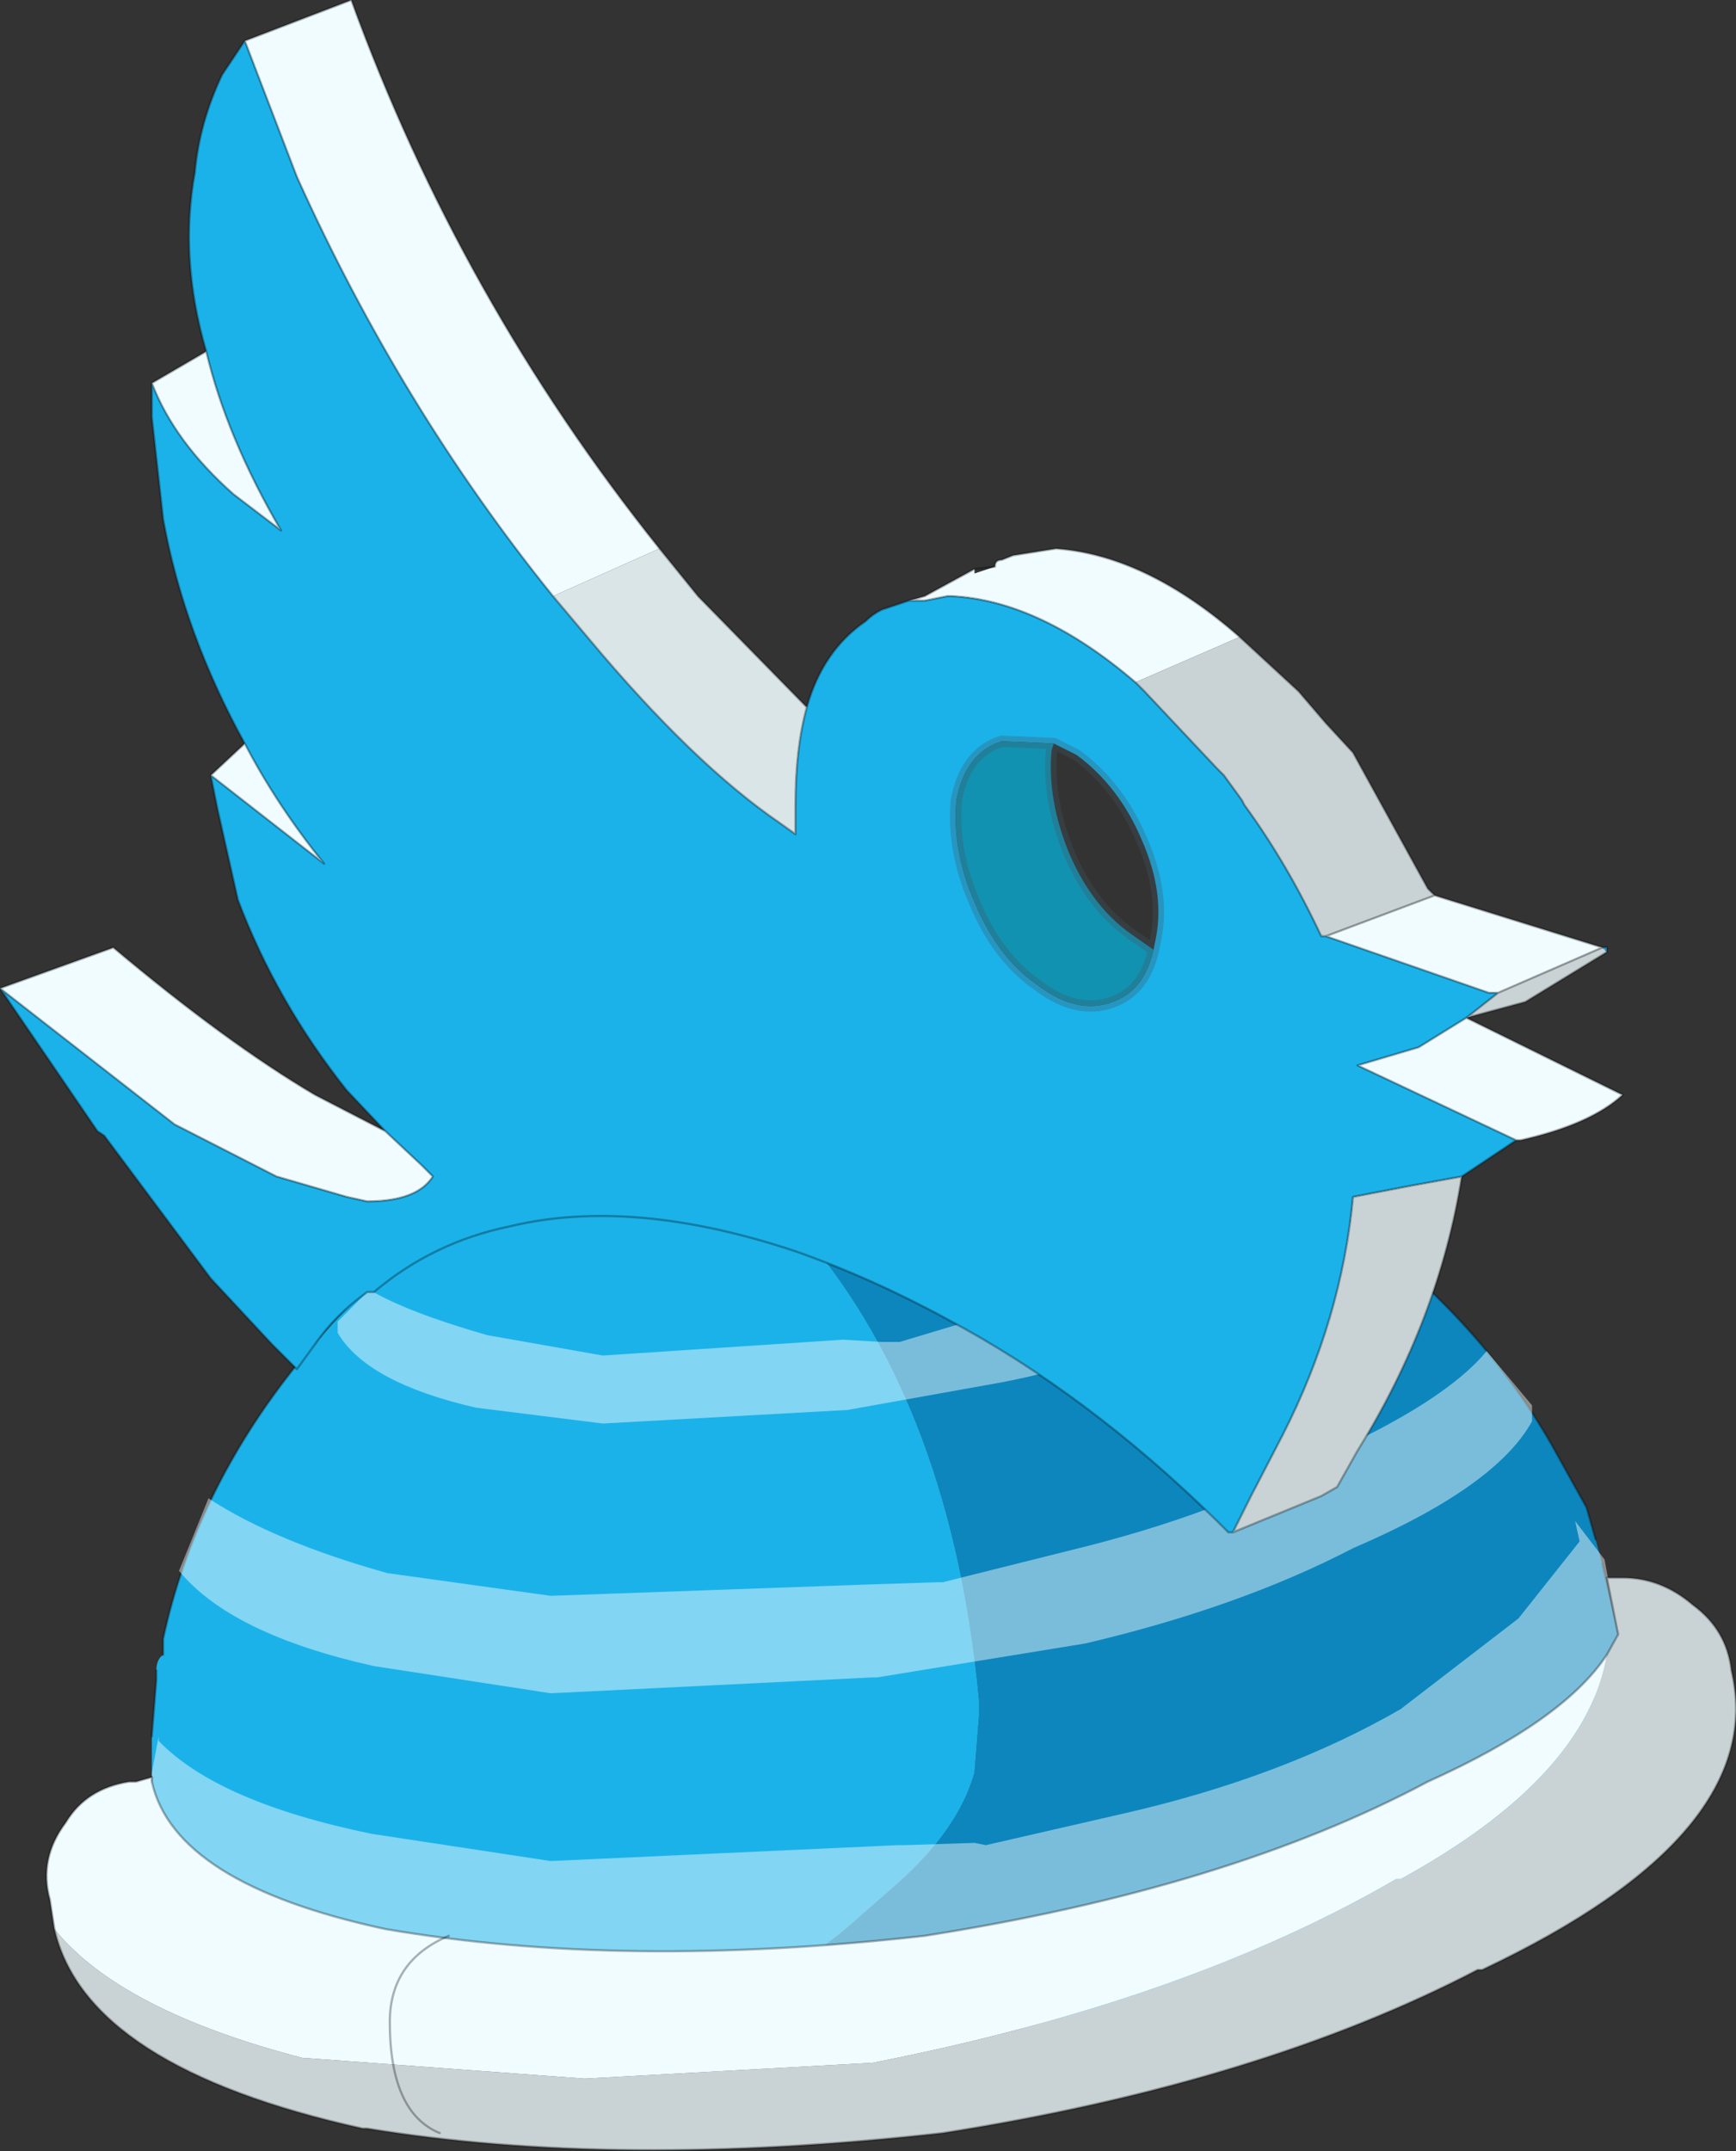 <?xml version="1.0" encoding="UTF-8" standalone="no"?>
<svg xmlns:xlink="http://www.w3.org/1999/xlink" height="474.5px" width="383.0px" xmlns="http://www.w3.org/2000/svg">
  <rect width="100%" height="100%" fill="#333333" stroke="none"/>
  <g transform="matrix(10.0, 0.0, 0.0, 10.0, -74.0, -14.0)">
    <path d="M42.6 35.35 L42.75 35.9 43.35 38.45 43.35 38.7 43.35 38.8 Q43.6 41.05 39.05 43.2 36.4 44.65 32.85 45.55 L27.95 46.55 20.05 46.9 Q22.1 46.35 23.5 45.55 25.2 44.75 26.4 43.65 L27.2 42.95 Q28.55 41.75 28.9 40.5 L29.0 39.25 29.0 39.15 29.0 38.9 Q28.4 32.5 25.2 28.7 23.5 26.9 21.6 26.25 23.05 25.65 24.6 25.45 31.4 24.55 37.0 28.25 40.0 30.4 41.65 33.3 L42.4 34.65 42.6 35.35" fill="#0d86bd" fill-rule="evenodd" stroke="none"/>
    <path d="M20.05 46.9 L16.0 46.45 Q11.35 45.45 10.85 43.2 L10.85 43.05 10.85 42.85 Q10.65 41.6 10.75 40.6 L10.75 39.7 10.85 38.45 10.85 38.25 Q10.85 38.0 11.0 37.9 L11.0 37.55 Q11.7 34.3 13.95 31.5 16.95 27.7 21.35 26.25 L21.6 26.25 Q23.5 26.9 25.2 28.7 28.4 32.5 29.0 38.9 L29.0 39.15 29.0 39.25 28.9 40.5 Q28.55 41.75 27.2 42.95 L26.4 43.65 Q25.2 44.75 23.5 45.55 22.1 46.35 20.05 46.9" fill="#1bb2e9" fill-rule="evenodd" stroke="none"/>
    <path d="M42.75 35.9 L43.35 38.45 43.35 38.7 43.35 38.8 Q43.6 41.05 39.05 43.2 36.4 44.65 32.85 45.55 L27.95 46.55 20.05 46.9 16.0 46.45 Q11.35 45.45 10.85 43.2 L10.85 43.05 10.85 42.85 Q10.65 41.6 10.75 40.6 M10.75 39.7 L10.85 38.45 10.85 38.25 M11.0 37.9 L11.0 37.55 Q11.7 34.3 13.95 31.5 16.95 27.7 21.35 26.25 L21.6 26.25 Q23.05 25.65 24.6 25.45 31.4 24.55 37.0 28.25 40.0 30.4 41.65 33.3 L42.4 34.65 42.6 35.35" fill="none" stroke="#000000" stroke-linecap="round" stroke-linejoin="round" stroke-opacity="0.302" stroke-width="0.05"/>
    <path d="M41.2 32.75 Q40.4 34.2 37.25 35.55 34.75 36.85 31.35 37.65 L26.75 38.4 26.65 38.4 19.55 38.75 15.65 38.15 Q12.5 37.45 11.35 36.05 L12.0 34.45 Q13.45 35.4 15.95 36.1 L19.55 36.6 26.55 36.35 28.1 36.3 28.2 36.3 31.0 35.6 Q34.3 34.8 36.65 33.5 39.3 32.3 40.2 31.2 L41.2 32.4 41.2 32.75 M42.8 35.8 L42.9 36.35 43.1 36.85 43.1 37.0 43.1 37.25 43.1 37.3 43.25 37.55 43.25 37.7 Q42.75 39.5 38.8 41.25 36.15 42.75 32.65 43.55 L27.55 44.55 27.4 44.55 Q23.15 44.85 19.55 44.65 L15.4 44.2 Q11.7 43.3 10.75 41.75 L10.75 41.05 10.75 40.5 10.9 39.7 10.9 39.8 Q12.2 41.15 15.6 41.85 L19.55 42.45 27.2 42.1 27.35 42.1 28.9 42.05 29.15 42.1 32.2 41.4 Q35.7 40.6 38.3 39.1 L40.9 37.1 42.25 35.4 42.15 34.95 42.8 35.8 M18.15 30.85 L20.7 31.3 26.0 30.95 26.85 31.0 27.25 31.0 29.25 30.4 Q31.65 29.95 33.25 28.95 L35.7 27.45 36.65 27.9 Q36.15 29.25 33.65 30.4 31.85 31.45 29.45 31.9 L26.1 32.5 20.7 32.8 17.9 32.45 Q15.5 31.9 14.85 30.8 L14.85 30.55 15.55 29.85 Q16.4 30.35 18.15 30.85" fill="#ffffff" fill-opacity="0.451" fill-rule="evenodd" stroke="none"/>
    <path d="M39.05 21.15 L42.75 22.3 40.45 23.3 40.25 23.3 36.65 22.05 39.05 21.15 M39.75 23.85 L43.2 25.55 Q42.5 26.2 40.95 26.55 L40.85 26.55 37.35 24.9 38.7 24.5 39.75 23.85 M7.4 23.2 L9.9 22.3 Q12.4 24.4 14.35 25.55 L15.9 26.35 16.7 27.1 16.95 27.35 Q16.6 27.9 15.5 27.9 L15.05 27.8 13.5 27.35 11.25 26.2 7.4 23.2 M12.05 18.5 L12.8 17.8 Q13.5 19.15 14.55 20.45 L12.05 18.5 M10.75 9.85 L11.95 9.15 Q12.4 11.05 13.6 13.1 L12.55 12.3 Q11.25 11.15 10.75 9.85 M12.8 2.3 L15.15 1.4 Q17.55 8.0 21.95 13.5 L19.6 14.55 Q16.25 10.4 13.95 5.3 L12.8 2.3 M27.45 14.65 L27.8 14.55 28.9 13.95 28.9 14.05 29.35 13.9 Q29.35 13.75 29.5 13.75 L29.75 13.65 30.7 13.5 Q32.7 13.65 34.75 15.45 L32.45 16.45 Q30.35 14.65 28.4 14.55 L28.3 14.55 27.8 14.65 27.45 14.65" fill="#f0fcff" fill-rule="evenodd" stroke="none"/>
    <path d="M42.75 22.3 L42.85 22.4 41.05 23.5 39.75 23.85 40.45 23.3 42.75 22.3 M39.05 21.15 L36.65 22.05 36.55 22.05 Q35.8 20.45 34.85 19.15 L34.8 19.05 34.4 18.5 34.25 18.35 32.65 16.65 32.45 16.45 34.75 15.45 36.05 16.65 36.65 17.35 37.25 18.0 38.9 21.0 39.05 21.15 M39.65 27.35 Q39.15 30.5 37.35 33.4 L36.9 34.2 36.55 34.4 34.6 35.2 35.0 34.4 35.7 33.05 Q37.0 30.5 37.25 27.8 L38.55 27.55 39.65 27.35" fill="#c9d3d6" fill-rule="evenodd" stroke="none"/>
    <path d="M42.85 22.4 L42.75 22.3 42.85 22.3 42.85 22.4 M36.65 22.05 L40.25 23.3 40.45 23.3 39.75 23.85 38.7 24.5 37.35 24.9 40.85 26.55 39.65 27.35 38.55 27.55 37.25 27.8 Q37.0 30.5 35.7 33.05 L35.0 34.4 34.6 35.2 34.5 35.2 34.25 34.95 Q31.4 32.15 28.3 30.5 26.65 29.6 24.95 29.0 21.35 27.8 18.65 28.45 16.95 28.8 15.65 29.9 L15.5 29.9 Q14.8 30.4 14.35 31.05 L13.95 31.6 13.4 31.05 12.05 29.6 9.7 26.45 9.55 26.35 7.4 23.2 11.25 26.2 13.5 27.35 15.05 27.8 15.5 27.9 Q16.6 27.9 16.95 27.35 L16.7 27.1 15.9 26.35 15.05 25.45 Q13.5 23.5 12.65 21.25 L12.2 19.25 12.05 18.5 14.55 20.45 Q13.5 19.15 12.8 17.8 11.45 15.35 11.0 12.85 L10.75 10.6 10.75 9.85 Q11.25 11.15 12.55 12.3 L13.6 13.1 Q12.4 11.05 11.95 9.15 11.35 7.1 11.7 5.2 11.8 4.1 12.3 3.05 L12.8 2.3 13.95 5.3 Q16.25 10.4 19.6 14.55 L20.4 15.5 Q22.7 18.25 24.6 19.55 L24.95 19.8 24.95 19.15 Q24.95 17.9 25.2 17.0 25.55 15.75 26.5 15.1 26.65 14.95 26.85 14.85 L27.45 14.65 27.8 14.65 28.3 14.55 28.4 14.55 Q30.35 14.65 32.45 16.45 L32.65 16.65 34.25 18.35 34.4 18.5 34.8 19.05 34.85 19.15 Q35.8 20.45 36.55 22.05 L36.65 22.05 M30.65 17.8 L29.5 17.75 Q28.7 18.0 28.5 19.05 28.4 20.15 28.9 21.3 29.4 22.5 30.25 23.1 31.15 23.8 31.95 23.5 32.65 23.25 32.85 22.35 L32.9 22.1 Q33.1 21.1 32.6 19.95 32.1 18.75 31.15 18.05 L30.65 17.8" fill="#1bb2e9" fill-rule="evenodd" stroke="none"/>
    <path d="M21.95 13.5 L22.8 14.55 25.2 17.0 Q24.95 17.9 24.95 19.15 L24.95 19.8 24.6 19.55 Q22.7 18.25 20.4 15.5 L19.6 14.55 21.95 13.5" fill="#dae5e8" fill-rule="evenodd" stroke="none"/>
    <path d="M32.85 22.35 Q32.65 23.25 31.95 23.5 31.15 23.8 30.25 23.1 29.4 22.5 28.9 21.3 28.4 20.15 28.5 19.05 28.7 18.0 29.5 17.75 L30.65 17.8 30.6 17.95 Q30.5 19.05 31.0 20.25 31.5 21.4 32.35 22.0 L32.85 22.35" fill="#1292b1" fill-rule="evenodd" stroke="none"/>
    <path d="M42.85 22.4 L42.85 22.3 42.75 22.3 39.05 21.15 36.65 22.05 40.25 23.3 40.45 23.3 42.75 22.3 M42.85 22.4 L41.05 23.5 39.75 23.85 43.2 25.55 Q42.5 26.2 40.95 26.55 L40.85 26.55 39.65 27.35 Q39.15 30.5 37.35 33.4 L36.9 34.2 36.55 34.4 34.6 35.2 34.5 35.2 34.25 34.95 Q31.4 32.15 28.3 30.5 26.65 29.6 24.95 29.0 21.35 27.8 18.65 28.45 16.95 28.8 15.65 29.9 L15.5 29.9 Q14.8 30.4 14.35 31.05 L13.95 31.6 13.4 31.05 12.05 29.6 9.7 26.45 9.55 26.35 7.4 23.2 9.9 22.3 Q12.4 24.4 14.35 25.55 L15.9 26.35 15.05 25.45 Q13.5 23.5 12.65 21.25 L12.2 19.25 12.05 18.5 12.8 17.8 Q11.45 15.35 11.0 12.85 L10.75 10.6 10.75 9.85 11.95 9.15 Q11.35 7.1 11.7 5.2 11.8 4.1 12.3 3.05 L12.8 2.3 15.15 1.4 Q17.55 8.0 21.95 13.5 L22.8 14.55 25.2 17.0 Q25.55 15.75 26.5 15.1 26.65 14.95 26.85 14.85 L27.45 14.65 27.8 14.55 28.9 13.95 29.35 13.9 Q29.35 13.75 29.5 13.75 L29.75 13.65 30.7 13.5 Q32.7 13.65 34.75 15.45 L36.05 16.65 36.65 17.35 37.25 18.0 38.9 21.0 39.05 21.15 M32.45 16.45 Q30.35 14.65 28.4 14.55 L28.3 14.55 27.8 14.65 27.45 14.65 M25.2 17.0 Q24.95 17.9 24.95 19.15 L24.95 19.8 24.6 19.55 Q22.7 18.25 20.4 15.5 L19.6 14.55 Q16.25 10.4 13.95 5.3 L12.8 2.3 M32.45 16.45 L32.65 16.65 34.25 18.35 34.4 18.5 34.8 19.05 34.85 19.15 Q35.8 20.45 36.55 22.05 L36.65 22.05 M39.75 23.85 L40.45 23.3 M40.85 26.55 L37.35 24.9 38.7 24.5 39.75 23.85 M11.95 9.15 Q12.4 11.05 13.6 13.1 L12.55 12.3 Q11.25 11.15 10.75 9.85 M12.8 17.8 Q13.5 19.15 14.55 20.45 L12.05 18.5 M15.9 26.35 L16.7 27.1 16.95 27.35 Q16.6 27.9 15.5 27.9 L15.05 27.8 13.5 27.35 11.25 26.2 7.4 23.2 M34.6 35.2 L35.0 34.4 35.7 33.05 Q37.0 30.5 37.25 27.8 L38.55 27.55 39.65 27.35" fill="none" stroke="#000000" stroke-linecap="round" stroke-linejoin="round" stroke-opacity="0.302" stroke-width="0.05"/>
    <path d="M32.85 22.35 Q32.65 23.25 31.95 23.5 31.15 23.8 30.25 23.1 29.4 22.5 28.9 21.3 28.4 20.15 28.5 19.05 28.7 18.0 29.5 17.75 L30.65 17.8 31.15 18.05 Q32.1 18.75 32.6 19.95 33.1 21.1 32.9 22.1 L32.85 22.35 32.35 22.0 Q31.5 21.4 31.0 20.25 30.5 19.05 30.6 17.95 L30.65 17.8" fill="none" stroke="#415966" stroke-linecap="round" stroke-linejoin="round" stroke-opacity="0.302" stroke-width="0.25"/>
    <path d="M42.85 37.9 L43.1 37.45 42.85 36.2 43.2 36.2 Q44.05 36.2 44.75 36.8 45.5 37.35 45.6 38.25 46.45 41.85 40.1 44.85 L40.0 44.85 Q35.2 47.35 28.2 48.45 21.0 49.25 15.5 48.35 L15.4 48.35 Q9.3 47.0 8.6 43.95 10.05 45.75 14.1 46.8 L14.2 46.8 20.3 47.25 26.65 46.9 Q33.55 45.55 38.2 42.85 L38.3 42.85 Q42.4 40.6 42.85 37.9" fill="#c9d3d6" fill-rule="evenodd" stroke="none"/>
    <path d="M42.85 37.9 Q42.4 40.6 38.3 42.85 L38.2 42.85 Q33.55 45.55 26.65 46.9 L20.3 47.25 14.2 46.8 14.1 46.8 Q10.05 45.75 8.6 43.95 L8.5 43.3 Q8.25 42.4 8.85 41.6 9.3 40.85 10.25 40.7 L10.4 40.7 10.75 40.6 10.75 40.7 Q11.25 42.95 15.9 43.95 21.15 44.85 27.8 44.1 34.5 43.05 38.9 40.7 41.9 39.35 42.85 37.9" fill="#f0fcff" fill-rule="evenodd" stroke="none"/>
    <path d="M8.6 43.95 Q9.3 47.0 15.4 48.35 L15.5 48.35 Q21.0 49.25 28.2 48.45 35.2 47.35 40.0 44.85 L40.1 44.85 Q46.45 41.85 45.6 38.25 45.5 37.35 44.75 36.8 44.05 36.2 43.2 36.2 L42.85 36.2 43.1 37.45 42.85 37.9 Q41.9 39.35 38.9 40.7 34.5 43.05 27.8 44.1 21.15 44.85 15.9 43.95 11.25 42.95 10.75 40.7 L10.75 40.6 10.4 40.7 10.25 40.7 Q9.3 40.85 8.85 41.6 8.25 42.4 8.5 43.3 L8.6 43.95 Z" fill="none" stroke="#000000" stroke-linecap="round" stroke-linejoin="round" stroke-opacity="0.302" stroke-width="0.05"/>
    <path d="M17.3 44.1 Q16.0 44.65 16.0 46.0 16.0 48.0 17.1 48.45" fill="none" stroke="#000000" stroke-linecap="round" stroke-linejoin="round" stroke-opacity="0.302" stroke-width="0.05"/>
  </g>
</svg>

